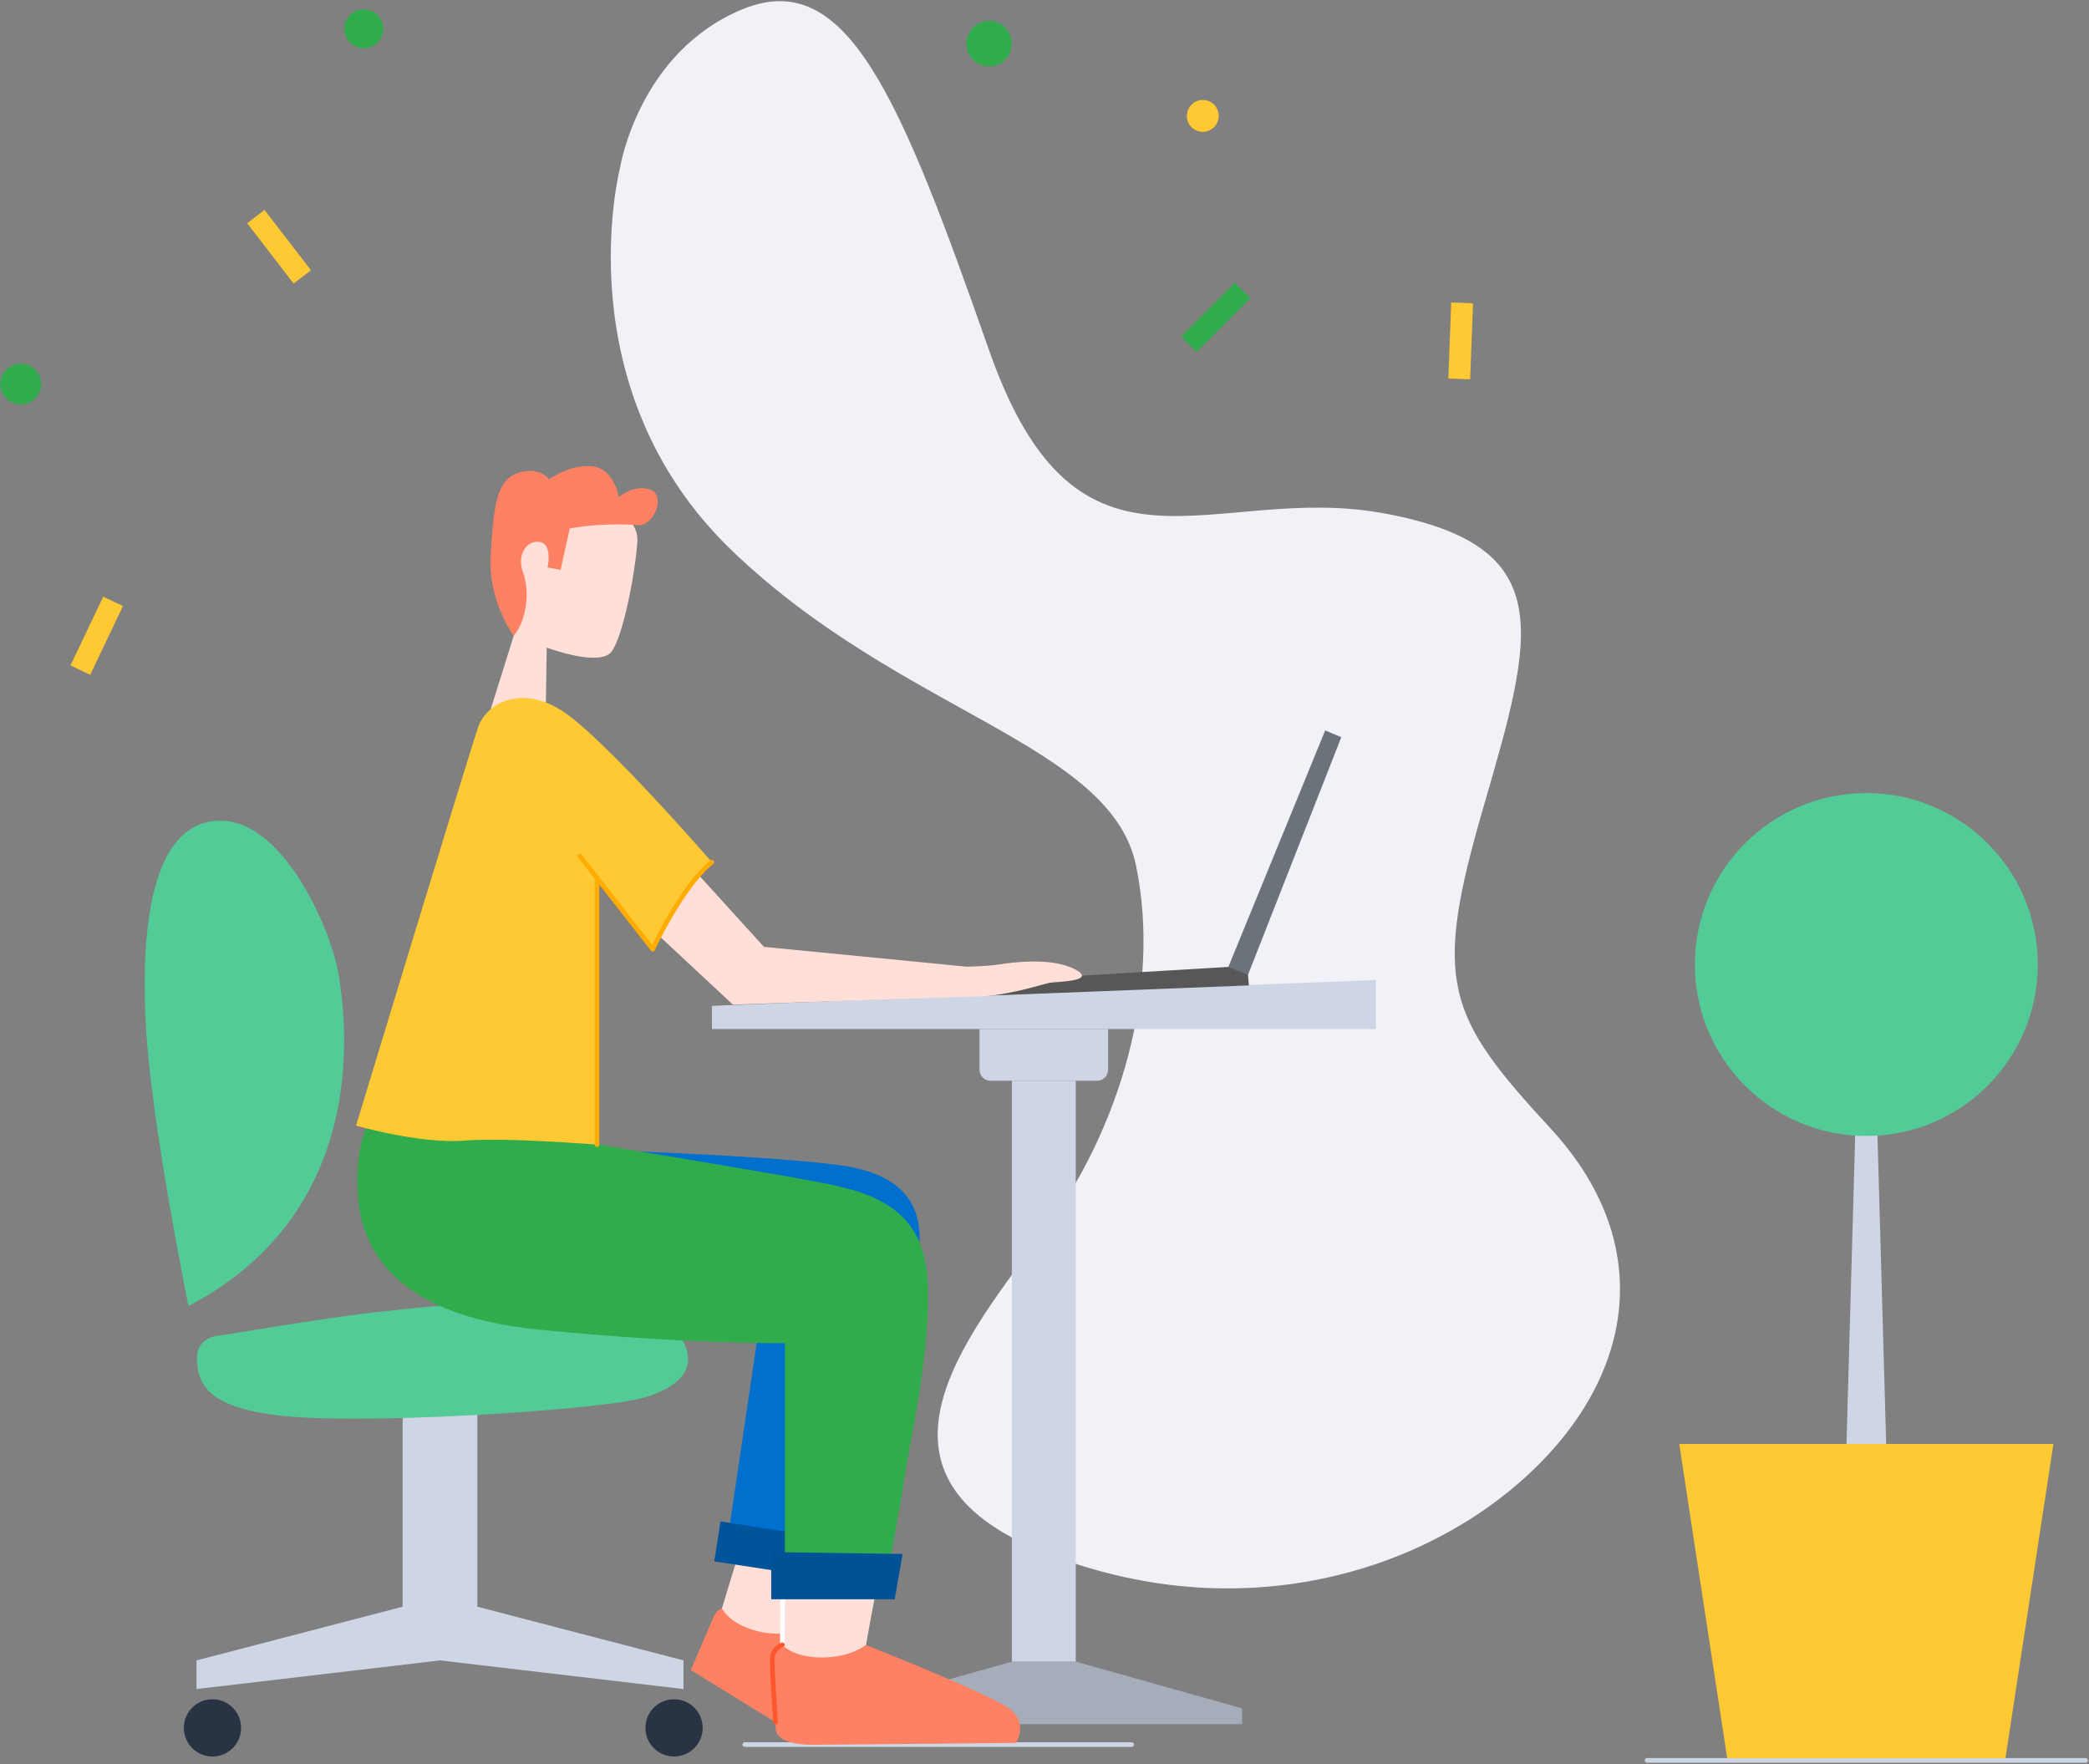 <svg width="1350px" height="1140px" viewBox="0 0 1350 1140" version="1.1" xmlns="http://www.w3.org/2000/svg" xmlns:xlink="http://www.w3.org/1999/xlink">
    <rect x="0" y="0" width="1350" height="1140" fill="#808080" stroke="none"/>
    <!-- Generator: Sketch 63.1 (92452) - https://sketch.com -->
    <title>development</title>
    <desc>Created by Webpixels.</desc>
    <g id="Page-1" stroke="none" stroke-width="1" fill="none" fill-rule="evenodd">
        <g id="development-(1)">
            <line x1="1064.4" y1="1137.6" x2="1347.8" y2="1137.6" id="Path" stroke="#CED5E5" stroke-width="3" stroke-linecap="round" stroke-linejoin="round"></line>
            <line x1="481.3" y1="1127.4" x2="731.3" y2="1127.4" id="Path" stroke="#CED5E5" stroke-width="3" stroke-linecap="round" stroke-linejoin="round"></line>
            <polygon id="Path" fill="#CED5E5" fill-rule="nonzero" points="308.5 1038.3 308.5 1038.3 308.5 912.6 260.2 912.6 260.2 1038.3 127 1073 127 1091.5 284.4 1073 441.7 1091.5 441.7 1073"></polygon>
            <path d="M477.6,1003 L464.4,1046.4 C464.4,1046.4 469.9,1069.8 490.8,1069.6 C511.7,1069.4 508.4,1061.9 508.4,1061.9 L529.7,1009.1 L477.6,1003 Z" id="Path" fill="#FFDFD7" fill-rule="nonzero"></path>
            <path d="M466.6,1039.5 C466.6,1039.5 463.1,1039.6 460.3,1046.7 C457.5,1053.8 446.4,1079.2 446.4,1079.2 L511.6,1119.4 L579.7,1125.6 C579.7,1125.6 591.3,1119.5 583.1,1106.9 C574.9,1094.4 533.9,1081.5 533.9,1081.5 L512.4,1055.1 C512.4,1055.1 499,1057.7 484.8,1052.7 C470.5,1047.8 466.6,1039.5 466.6,1039.5 Z" id="Path" fill="#FE8163" fill-rule="nonzero"></path>
            <path d="M400.7,108.4 C400.7,108.4 363.8,251 473.2,356 C582.6,461 718,480.5 734.2,559.6 C750.4,638.7 724.2,728.7 674.6,796 C624.9,863.3 548.9,952.9 674.6,1003.1 C800.3,1053.3 920.3,1016.3 988.9,951.7 C1057.5,887.1 1069.4,802.2 1002.1,729.3 C934.8,656.3 925.6,635.2 958.6,521.8 C991.6,408.4 1007.4,353 895.3,331.9 C783.2,310.8 697,391.2 639.2,226.4 C581.4,61.6 547.1,-21.7 479.8,6 C412.6,33.7 400.7,108.4 400.7,108.4 Z" id="Path" fill="#F1F2F7" fill-rule="nonzero"></path>
            <polygon id="Path" fill="#CED5E5" fill-rule="nonzero" points="1219.1 939.3 1193.1 939.3 1199.3 719.5 1212.9 719.5"></polygon>
            <polygon id="Path" fill="#A5ACBA" fill-rule="nonzero" points="695.3 1073.8 674.6 1073.8 653.9 1073.8 546.5 1104 546.5 1114.2 674.6 1114.2 802.7 1114.2 802.7 1104"></polygon>
            <path d="M317.1,458.4 C317.1,458.4 332.6,409.1 332.8,408.2 C333.1,407.3 315.5,365.1 326.4,342 C337.2,318.8 361.6,321.2 371.2,321.5 C380.9,321.8 413.4,329.7 411.9,350.2 C410.4,370.7 402.8,410.9 395.2,421.1 C387.6,431.3 353.3,418.5 353.3,418.5 L352.8,454 L317.1,458.4 Z" id="Path" fill="#FFDFD7" fill-rule="nonzero"></path>
            <path d="M505.9,1023.1 L505.6,1063 C505.6,1063 518.6,1083.8 527.6,1084 C536.5,1084.1 555.1,1088.2 559.3,1064.9 C563.4,1041.6 566.8,1024.6 566.8,1024.6 L505.9,1023.1 Z" id="Path" fill="#FFDFD7" fill-rule="nonzero"></path>
            <path d="M121.8,844 C121.8,844 97.8,726.5 94.3,663.2 C90.8,599.9 97.8,533.1 140,530.4 C182.2,527.8 213,599 218.3,627.1 C223.5,655.3 241.7,781.3 121.8,844 Z" id="Path" fill="#52CB96" fill-rule="nonzero"></path>
            <path d="M144,862.8 C144,862.8 126.4,862.4 127.3,879.1 C128.2,895.8 135.2,912.5 195.9,916 C256.6,919.5 389.8,910.7 415.7,903.3 C441.6,895.8 457,880.4 432,854.5 C406.9,828.6 277.7,844.4 247.4,847.5 C216.9,850.5 144,862.8 144,862.8 Z" id="Path" fill="#52CB96" fill-rule="nonzero"></path>
            <circle id="Oval" fill="#283444" fill-rule="nonzero" cx="435.6" cy="1116.6" r="18.5"></circle>
            <circle id="Oval" fill="#283444" fill-rule="nonzero" cx="137.3" cy="1116.6" r="18.5"></circle>
            <path d="M709.1,698.4 L640.1,698.4 C636.2,698.4 633,695.2 633,691.3 L633,665 L716.1,665 L716.1,691.3 C716.1,695.2 713,698.4 709.1,698.4 Z" id="Path" fill="#CED5E5" fill-rule="nonzero"></path>
            <rect id="Rectangle" fill="#CED5E5" fill-rule="nonzero" x="653.9" y="698.4" width="41.3" height="375.4"></rect>
            <polygon id="Path" fill="#CED5E5" fill-rule="nonzero" points="889.1 665 460.1 665 460.1 650 889.1 633.3"></polygon>
            <path d="M412.2,744.1 C412.2,744.1 526.5,748.5 553.5,754.9 C580.5,761.3 595.5,775.9 594.2,803.2 C592.9,830.5 514.9,1012.2 514.9,1012.2 L468.6,1005.8 L489.7,863.4 L412.2,744.1 Z" id="Path" fill="#006FCE" fill-rule="nonzero"></path>
            <polygon id="Path" fill="#00549C" fill-rule="nonzero" points="465.6 983.2 516.2 991.1 511.8 1016.7 461.6 1009"></polygon>
            <path d="M505.6,1063 C505.6,1063 498.4,1065.8 499,1073.8 C499.6,1081.8 501.3,1116.9 501.3,1116.9 C501.3,1116.9 500,1127.6 525,1127.5 C550.1,1127.4 656.6,1126.3 656.6,1126.3 C656.6,1126.3 664.8,1113.7 652.5,1104.3 C640.2,1094.9 559.5,1063 559.5,1063 C559.5,1063 550.5,1070.9 531.5,1071.1 C512.5,1071.2 505.6,1063 505.6,1063 Z" id="Path" fill="#FE8163" fill-rule="nonzero"></path>
            <path d="M332,410.9 C332,410.9 315.4,388.6 317.1,359.3 C318.8,330 320.2,310.4 334.6,305.7 C349,301 354.8,309.8 354.8,309.8 C354.8,309.8 367.7,300.1 382.3,301.3 C397,302.5 399.9,321.3 399.9,321.3 C399.9,321.3 409,313 419.8,316.2 C430.6,319.4 423.1,340.2 411.9,339.4 C411.9,339.4 391.6,337.3 368.2,341.5 L362.3,368.2 L353.8,366.7 C353.8,366.7 357.3,352 349.1,350.3 C340.9,348.5 333.6,358.2 338,369.9 C342.4,381.6 340.6,400.6 332,410.9 Z" id="Path" fill="#FE8163" fill-rule="nonzero"></path>
            <polygon id="Path" fill="#575758" fill-rule="nonzero" points="638.6 643.4 638.6 634.1 806 624.1 807.1 636.8"></polygon>
            <polygon id="Path" fill="#6C7279" fill-rule="nonzero" points="793.8 624.9 856.4 472 866.8 476.4 806.5 630"></polygon>
            <rect id="Rectangle" fill="#31AC4C" fill-rule="nonzero" transform="translate(785.69, 205.08) rotate(45) translate(-785.69, -205.08) " x="778.64" y="180.48" width="14.1" height="49.2"></rect>
            <rect id="Rectangle" fill="#FFC933" fill-rule="nonzero" transform="translate(180.344, 159.459) rotate(-37.59) translate(-180.344, -159.459) " x="173.294" y="134.859" width="14.1" height="49.2"></rect>
            <rect id="Rectangle" fill="#FFC933" fill-rule="nonzero" transform="translate(62.503, 410.827) rotate(25.486) translate(-62.503, -410.827) " x="55.452" y="386.227" width="14.1" height="49.201"></rect>
            <rect id="Rectangle" fill="#FFC933" fill-rule="nonzero" transform="translate(943.956, 220.302) rotate(2.149) translate(-943.956, -220.302) " x="936.906" y="195.702" width="14.1" height="49.2"></rect>
            <circle id="Oval" fill="#31AC4C" fill-rule="nonzero" cx="13.4" cy="248.2" r="13.2"></circle>
            <circle id="Oval" fill="#FFC933" fill-rule="nonzero" cx="777.3" cy="74.9" r="10.3"></circle>
            <circle id="Oval" fill="#31AC4C" fill-rule="nonzero" cx="639.2" cy="28.2" r="14.7"></circle>
            <polygon id="Path" fill="#FFC933" fill-rule="nonzero" points="1296 1136.2 1116.2 1136.2 1085.2 933.1 1327 933.1"></polygon>
            <circle id="Oval" fill="#52CB96" fill-rule="nonzero" cx="1206.1" cy="623.3" r="110.8"></circle>
            <circle id="Oval" fill="#31AC4C" fill-rule="nonzero" cx="235.1" cy="18.6" r="12.6"></circle>
            <path d="M236.8,729.1 C236.8,729.1 229.3,742.3 231.3,772.6 C233.3,802.9 250.4,849.5 347.8,859.2 C445.2,868.9 507.2,868 507.2,868 L507.2,1029.3 L571.4,1029.3 C571.4,1029.3 582,972.6 584.6,954.1 C587.2,935.6 605.7,855.2 597.8,814.7 C593.999,795.264 583.071,783.744 569.623,776.431 C555.118,768.543 537.682,765.55 523.1,762.8 C495,757.5 385.9,739.5 385.9,739.5 L236.8,729.1 Z" id="Path" fill="#31AC4C" fill-rule="nonzero"></path>
            <line x1="505.8" y1="1033.5" x2="505.6" y2="1063" id="Path" stroke="#FFFFFF" stroke-width="3" stroke-linecap="round" stroke-linejoin="round"></line>
            <polygon id="Path" fill="#005297" fill-rule="nonzero" points="578.2 1033.5 498.4 1033.5 498.4 1003 583.3 1004.2"></polygon>
            <path d="M501.2,1112.9 C501.2,1112.9 498.7,1077.5 499.1,1071.3 C499.6,1065.1 505.6,1062.9 505.6,1062.9" id="Path" stroke="#FF562F" stroke-width="3" stroke-linecap="round" stroke-linejoin="round"></path>
            <path d="M694.7,626.4 C679.6,618.5 654.4,621.9 646,623.2 C637.6,624.5 624.8,624.7 624.8,624.7 L493.7,611.9 L440.4,553.2 C398.2,562.9 415.9,595.4 415.9,595.4 L473.6,649.2 L627.1,644 C647.9,644.7 674.3,635.8 678.4,635.1 C682.6,634.3 709.8,634.3 694.7,626.4 Z" id="Path" fill="#FFDFD7" fill-rule="nonzero"></path>
            <path d="M230.1,727.4 C230.1,727.4 271.4,739.3 299.6,737.1 C327.7,734.9 385.8,739.7 385.8,739.7 L385.8,566.9 L421.8,613.4 C421.8,613.4 441.1,572.1 460,557.1 C460,557.1 388.8,475 362.4,458.8 C336,442.5 314.5,454.8 309.2,469.4 C304,483.8 230.1,727.4 230.1,727.4 Z" id="Path" fill="#FFC933" fill-rule="nonzero"></path>
            <path d="M374.7,553.2 L421.8,613.4 C421.8,613.4 440.6,572.7 460,557.1" id="Path" stroke="#FEAC00" stroke-width="3" stroke-linecap="round" stroke-linejoin="round"></path>
            <line x1="385.8" y1="566.9" x2="385.8" y2="739.7" id="Path" stroke="#FEAC00" stroke-width="3" stroke-linecap="round" stroke-linejoin="round"></line>
        </g>
    </g>
</svg>
